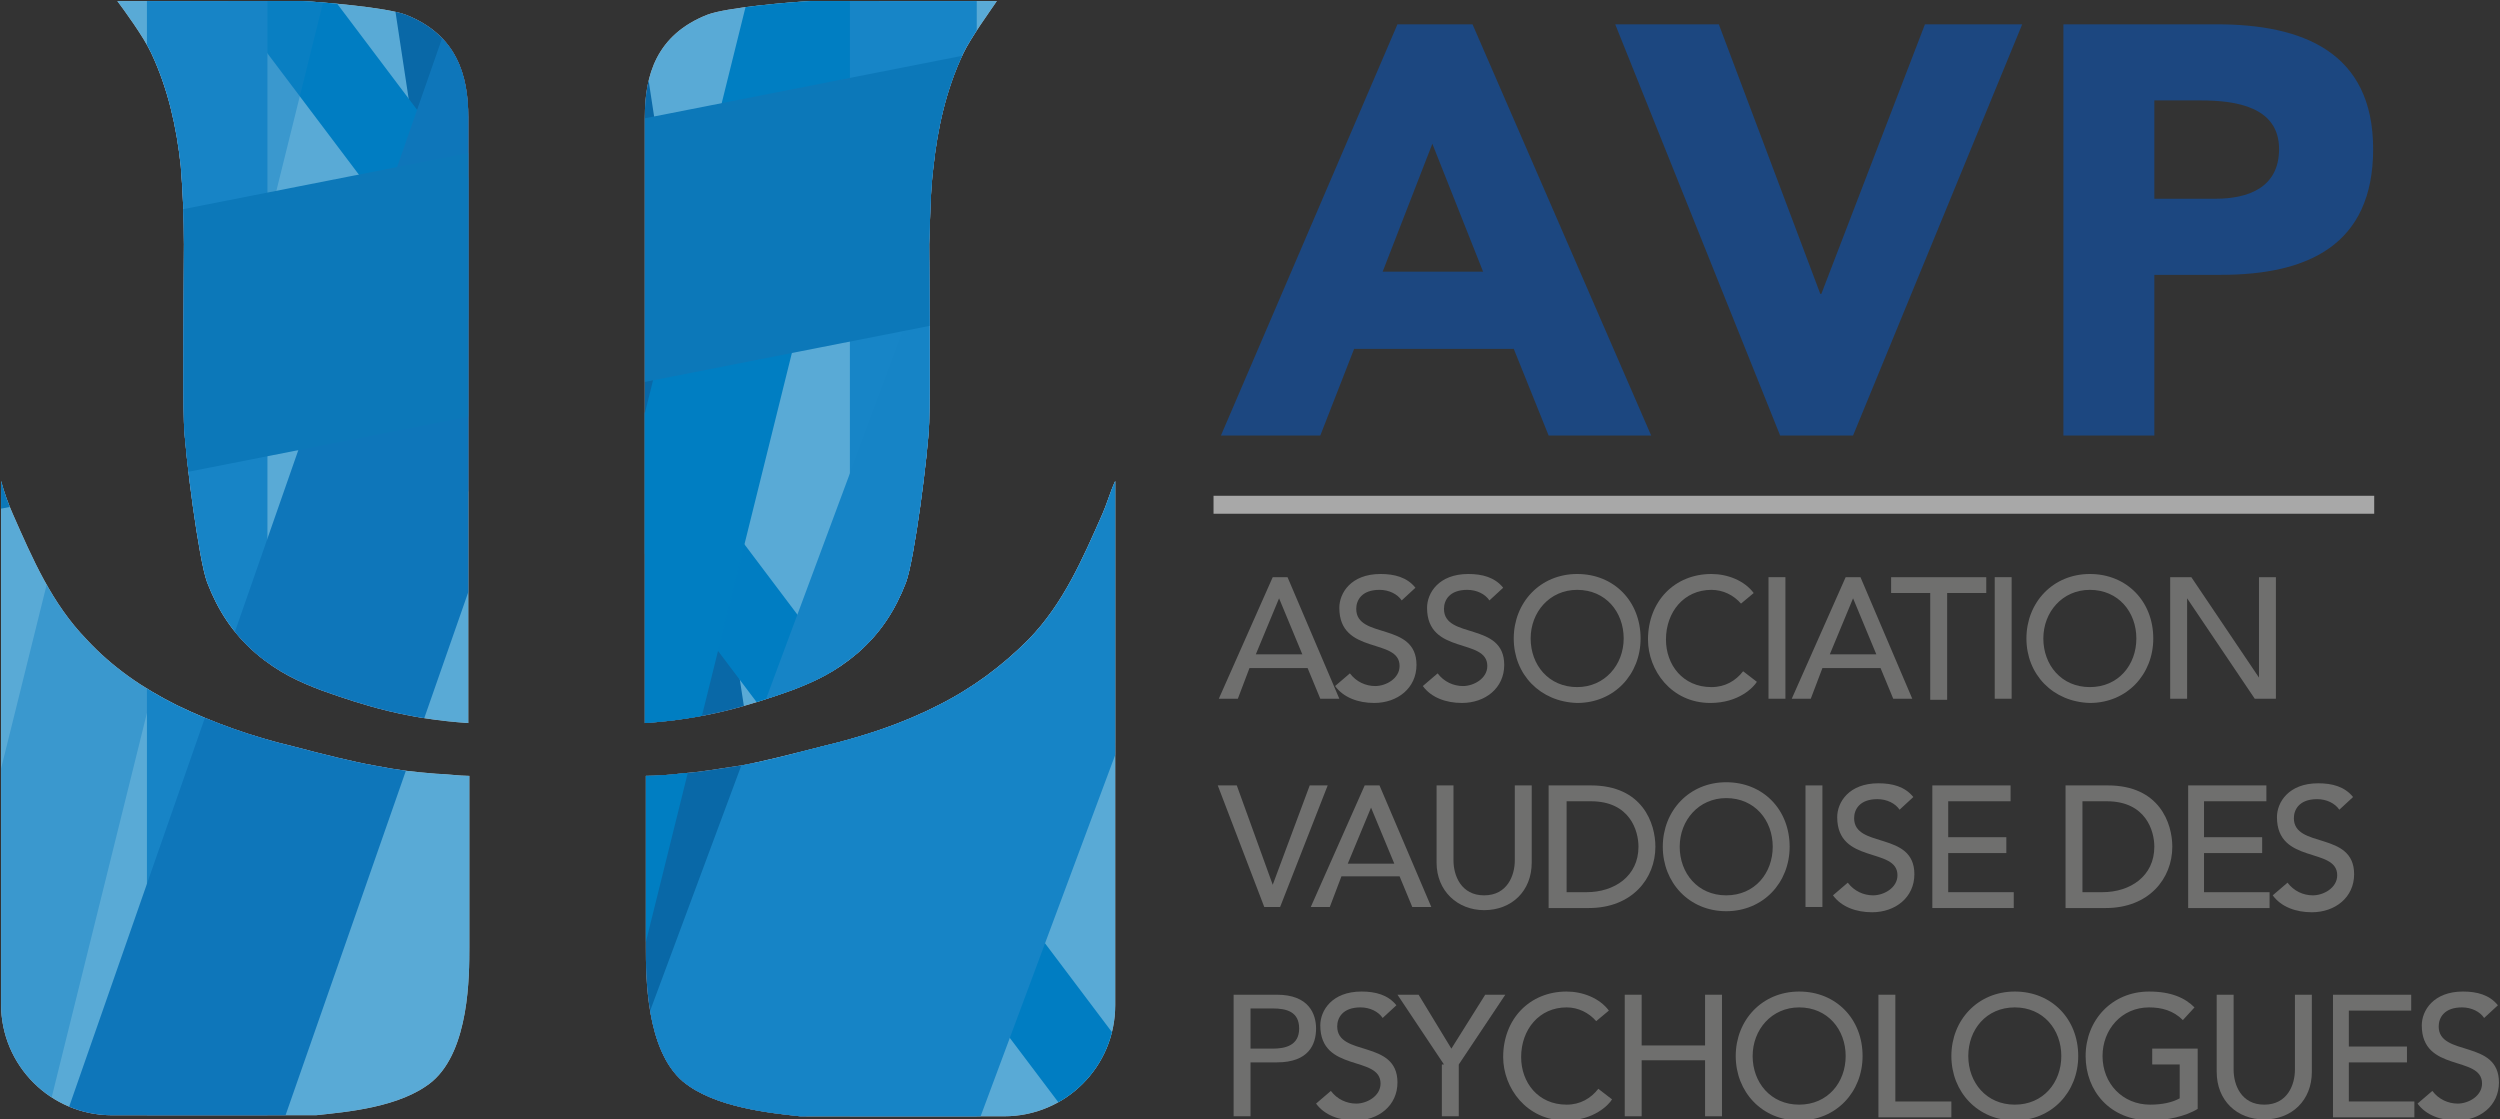 <?xml version="1.0" encoding="utf-8"?>
<!-- Generator: Adobe Illustrator 21.0.2, SVG Export Plug-In . SVG Version: 6.00 Build 0)  -->
<svg version="1.1" id="Layer_1" xmlns="http://www.w3.org/2000/svg" xmlns:xlink="http://www.w3.org/1999/xlink" x="0px" y="0px"
	 viewBox="0 0 236.5 105.9" style="enable-background:new 0 0 236.5 105.9;" xml:space="preserve">
<rect x="0" y="0" width="236.5" height="105.9" fill="#333333" stroke="none"/>
<style type="text/css">
	.st0{clip-path:url(#SVGID_2_);}
	.st1{fill:#FFFFFF;}
	.st2{fill:#194277;}
	.st3{fill:#007FC5;}
	.st4{fill:#0080C6;}
	.st5{opacity:0.45;fill:#3D8ACB;}
	.st6{fill:#4294D3;}
	.st7{fill:#4293D2;}
	.st8{fill:#286AB0;}
	.st9{fill:#3F92D1;}
	.st10{fill:#2270AC;}
	.st11{opacity:0.65;fill:#007DC0;}
	.st12{fill:#6F6F6E;}
	.st13{fill:#1C4780;}
	.st14{fill:#A8A8A8;}
</style>
<g>
	<defs>
		<path id="SVGID_1_" d="M87.9,23.1c0,2.6,0.1,13.9,0,16.9c-0.1,2.9-1.4,13-2.2,15.1c-1,2.6-2.4,4.8-4.6,6.7
			c-2.1,1.8-4.1,2.7-6.2,3.5c-4.2,1.5-8.1,2.7-13.9,3.1c0,0,0-54.7,0-57.3c0-4,1.1-7.8,5.9-9.7c1.8-0.7,7.9-1.2,9.8-1.3h17.6
			c-0.6,0.9-2.5,3.5-3.2,5c-1.6,3.4-2.4,7-2.8,10.7C88,18.2,88,20.7,87.9,23.1z M14.3,5c1.6,3.4,2.4,7,2.8,10.7
			c0.2,2.5,0.3,4.9,0.3,7.4c0,2.6-0.1,13.9,0,16.9c0.1,2.9,1.4,13,2.2,15.1c1,2.6,2.4,4.8,4.6,6.7c2.1,1.8,4.1,2.7,6.2,3.5
			c4.2,1.5,8.1,2.7,13.9,3.1c0,0,0-54.7,0-57.3c0-4-1.1-7.8-5.9-9.7c-1.8-0.7-7.9-1.2-9.8-1.3H11.1C11.7,0.9,13.6,3.5,14.3,5z
			 M104.3,48.6c-1.9,4.3-3.7,8.5-7,11.9c-2.5,2.5-5.3,4.6-8.5,6.2c-3.5,1.8-7.2,3-11,3.9c-3.1,0.8-5.9,1.5-7.6,1.8
			c-2.7,0.4-3.6,0.6-6,0.8c-0.7,0.1-2.3,0.2-3.1,0.2c0,2.5,0,14.4,0,16.2c0,2.7,0,9.7,3.5,12.7c3,2.5,8.4,3,11.1,3.3h19.3
			c5.8,0,10.5-4.7,10.5-10.5V45.5C105,46.6,104.7,47.7,104.3,48.6z M40.9,102.3c3.5-3,3.5-10,3.5-12.7c0-1.9,0-13.7,0-16.2
			c-0.9,0-2.4-0.2-3.1-0.2c-2.4-0.2-3.4-0.3-6-0.8c-1.7-0.3-4.6-1-7.6-1.8c-3.8-0.9-7.5-2.2-11-3.9c-3.2-1.6-6.1-3.6-8.5-6.2
			c-3.3-3.4-5.1-7.6-7-11.9c-0.4-0.9-0.8-2-1.1-3.1V95c0,5.8,4.7,10.5,10.5,10.5h19.3C32.6,105.2,37.9,104.8,40.9,102.3z"/>
	</defs>
	<clipPath id="SVGID_2_">
		<use xlink:href="#SVGID_1_"  style="overflow:visible;"/>
	</clipPath>
	<g class="st0">
		<rect x="-10.2" y="-8" class="st1" width="122.6" height="118.3"/>
		<polygon class="st2" points="79.4,126.1 56.7,128.4 35.5,-11.5 58.1,-13.8 		"/>
		<polygon class="st3" points="113.9,109.2 107,113.4 18.1,-4.5 25,-8.8 		"/>
		<polygon class="st4" points="52.9,122.2 41,119.8 72.8,-8.5 84.7,-6.1 		"/>
		<polygon class="st5" points="3.8,108.2 -8.1,105.8 23.7,-22.5 35.6,-20.1 		"/>
		<rect x="80.4" y="-3.6" class="st6" width="12" height="126.7"/>
		<rect x="13.9" y="-18.1" class="st7" width="11.4" height="140.2"/>
		<polygon class="st8" points="21.6,121 2.7,115.7 49.4,-18.1 68.3,-12.7 		"/>
		<polygon class="st9" points="84.2,128.6 52.7,119.3 103.7,-17.9 135.3,-8.6 		"/>
		<polygon class="st10" points="-5.9,49.3 -11.7,25.5 140.2,-4.4 146,19.4 		"/>
		<path class="st11" d="M96,106.4H9.4c-5.7,0-10.4-4.6-10.4-10.4V8.7C-0.9,3,3.7-1.6,9.4-1.6H96c5.7,0,10.4,4.6,10.4,10.4V96
			C106.4,101.8,101.8,106.4,96,106.4z"/>
	</g>
</g>
<path class="st12" d="M120.4,54.6h1.4l4.9,11.5h-1.8l-1.2-2.9h-5.5l-1.1,2.9h-1.8L120.4,54.6z M123.2,61.9l-2.2-5.3h0l-2.2,5.3
	H123.2z"/>
<path class="st12" d="M127.7,63.7c0.6,0.8,1.5,1.2,2.4,1.2c1,0,2.3-0.7,2.3-1.9c0-2.7-5.7-1-5.7-5.5c0-1.4,1.1-3.2,3.9-3.2
	c1.3,0,2.5,0.3,3.3,1.3l-1.3,1.2c-0.4-0.6-1.2-1-2.1-1c-1.7,0-2.2,1-2.2,1.8c0,2.9,5.7,1.2,5.7,5.3c0,2.2-1.8,3.6-4,3.6
	c-1.5,0-2.9-0.5-3.7-1.6L127.7,63.7z"/>
<path class="st12" d="M136,63.7c0.6,0.8,1.5,1.2,2.4,1.2c1,0,2.3-0.7,2.3-1.9c0-2.7-5.7-1-5.7-5.5c0-1.4,1.1-3.2,3.9-3.2
	c1.3,0,2.5,0.3,3.3,1.3l-1.3,1.2c-0.4-0.6-1.2-1-2.1-1c-1.7,0-2.2,1-2.2,1.8c0,2.9,5.7,1.2,5.7,5.3c0,2.2-1.8,3.6-4,3.6
	c-1.5,0-2.9-0.5-3.7-1.6L136,63.7z"/>
<path class="st12" d="M143.2,60.4c0-3.4,2.5-6.1,6-6.1c3.5,0,6,2.6,6,6.1c0,3.4-2.5,6.1-6,6.1C145.7,66.4,143.2,63.8,143.2,60.4z
	 M153.6,60.4c0-2.5-1.7-4.6-4.4-4.6c-2.6,0-4.4,2.1-4.4,4.6c0,2.5,1.7,4.6,4.4,4.6C151.8,65,153.6,62.9,153.6,60.4z"/>
<path class="st12" d="M164.7,57.1c-0.7-0.8-1.7-1.3-2.8-1.3c-2.6,0-4.3,2.1-4.3,4.7c0,2.4,1.6,4.5,4.3,4.5c1.3,0,2.3-0.6,3-1.5
	l1.3,1c-0.3,0.5-1.7,2-4.4,2c-3.7,0-5.9-3.1-5.9-6c0-3.6,2.5-6.2,6-6.2c1.5,0,3.1,0.6,4,1.8L164.7,57.1z"/>
<path class="st12" d="M167.3,54.6h1.6v11.5h-1.6V54.6z"/>
<path class="st12" d="M174.6,54.6h1.4l4.9,11.5h-1.8l-1.2-2.9h-5.5l-1.1,2.9h-1.8L174.6,54.6z M177.5,61.9l-2.2-5.3h0l-2.2,5.3
	H177.5z"/>
<path class="st12" d="M182.6,56.1h-3.7v-1.5h9v1.5h-3.7v10.1h-1.6V56.1z"/>
<path class="st12" d="M188.7,54.6h1.6v11.5h-1.6V54.6z"/>
<path class="st12" d="M191.7,60.4c0-3.4,2.5-6.1,6-6.1c3.5,0,6,2.6,6,6.1c0,3.4-2.5,6.1-6,6.1C194.2,66.4,191.7,63.8,191.7,60.4z
	 M202.1,60.4c0-2.5-1.7-4.6-4.4-4.6c-2.6,0-4.4,2.1-4.4,4.6c0,2.5,1.7,4.6,4.4,4.6C200.4,65,202.1,62.9,202.1,60.4z"/>
<path class="st12" d="M205.2,54.6h2.1l6.4,9.5h0v-9.5h1.6v11.5h-2l-6.4-9.5h0v9.5h-1.6V54.6z"/>
<path class="st12" d="M115.2,74.3h1.8l3.4,9.4h0l3.5-9.4h1.7l-4.5,11.5h-1.5L115.2,74.3z"/>
<path class="st12" d="M129.1,74.3h1.4l4.9,11.5h-1.8l-1.2-2.9h-5.5l-1.1,2.9H124L129.1,74.3z M131.9,81.7l-2.2-5.3h0l-2.2,5.3H131.9
	z"/>
<path class="st12" d="M137.5,74.3v7.1c0,1.4,0.7,3.3,2.9,3.3s2.9-1.9,2.9-3.3v-7.1h1.6v7.3c0,2.7-1.9,4.5-4.5,4.5
	c-2.5,0-4.5-1.8-4.5-4.5v-7.3H137.5z"/>
<path class="st12" d="M146.5,74.3h4c4.9,0,6.1,3.6,6.1,5.8c0,3-2.2,5.8-6.3,5.8h-3.8V74.3z M148.1,84.4h2c2.6,0,4.9-1.5,4.9-4.3
	c0-1.5-0.8-4.3-4.5-4.3h-2.3V84.4z"/>
<path class="st12" d="M157.3,80.1c0-3.4,2.5-6.1,6-6.1s6,2.6,6,6.1c0,3.4-2.5,6.1-6,6.1S157.3,83.5,157.3,80.1z M167.7,80.1
	c0-2.5-1.7-4.6-4.4-4.6c-2.6,0-4.4,2.1-4.4,4.6c0,2.5,1.7,4.6,4.4,4.6C166,84.7,167.7,82.6,167.7,80.1z"/>
<path class="st12" d="M170.8,74.3h1.6v11.5h-1.6V74.3z"/>
<path class="st12" d="M174.8,83.5c0.6,0.8,1.5,1.2,2.4,1.2c1,0,2.3-0.7,2.3-1.9c0-2.7-5.7-1-5.7-5.5c0-1.4,1.1-3.2,3.9-3.2
	c1.3,0,2.5,0.3,3.3,1.3l-1.3,1.2c-0.4-0.6-1.2-1-2.1-1c-1.7,0-2.2,1-2.2,1.8c0,2.9,5.7,1.2,5.7,5.3c0,2.2-1.8,3.6-4,3.6
	c-1.5,0-2.9-0.5-3.7-1.6L174.8,83.5z"/>
<path class="st12" d="M182.7,74.3h7.5v1.5h-5.9v3.4h5.5v1.5h-5.5v3.7h6.2v1.5h-7.7V74.3z"/>
<path class="st12" d="M195.4,74.3h4c4.9,0,6.1,3.6,6.1,5.8c0,3-2.2,5.8-6.3,5.8h-3.8V74.3z M196.9,84.4h2c2.6,0,4.9-1.5,4.9-4.3
	c0-1.5-0.8-4.3-4.5-4.3h-2.3V84.4z"/>
<path class="st12" d="M206.9,74.3h7.5v1.5h-5.9v3.4h5.5v1.5h-5.5v3.7h6.2v1.5h-7.7V74.3z"/>
<path class="st12" d="M216.4,83.5c0.6,0.8,1.5,1.2,2.4,1.2c1,0,2.3-0.7,2.3-1.9c0-2.7-5.7-1-5.7-5.5c0-1.4,1.1-3.2,3.9-3.2
	c1.3,0,2.5,0.3,3.3,1.3l-1.3,1.2c-0.4-0.6-1.2-1-2.1-1c-1.7,0-2.2,1-2.2,1.8c0,2.9,5.7,1.2,5.7,5.3c0,2.2-1.8,3.6-4,3.6
	c-1.5,0-2.9-0.5-3.7-1.6L216.4,83.5z"/>
<path class="st12" d="M116.7,94.1h4.1c3,0,3.7,1.8,3.7,3.2c0,1.5-0.7,3.2-3.7,3.2h-2.5v5.1h-1.6V94.1z M118.3,99.2h2.1
	c1.2,0,2.5-0.3,2.5-1.9s-1.2-1.9-2.5-1.9h-2.1V99.2z"/>
<path class="st12" d="M125.9,103.2c0.6,0.8,1.5,1.2,2.4,1.2c1,0,2.3-0.7,2.3-1.9c0-2.7-5.7-1-5.7-5.5c0-1.4,1.1-3.2,3.9-3.2
	c1.3,0,2.5,0.3,3.3,1.3l-1.3,1.2c-0.4-0.6-1.2-1-2.1-1c-1.7,0-2.2,1-2.2,1.8c0,2.9,5.7,1.2,5.7,5.3c0,2.2-1.8,3.6-4,3.6
	c-1.5,0-2.9-0.5-3.7-1.6L125.9,103.2z"/>
<path class="st12" d="M136.6,100.7l-4.4-6.6h2l3.1,5.1l3.2-5.1h1.9l-4.4,6.6v4.9h-1.6V100.7z"/>
<path class="st12" d="M151,96.6c-0.7-0.8-1.7-1.3-2.8-1.3c-2.6,0-4.3,2.1-4.3,4.7c0,2.4,1.6,4.5,4.3,4.5c1.3,0,2.3-0.6,3-1.5l1.3,1
	c-0.3,0.5-1.7,2-4.4,2c-3.7,0-5.9-3.1-5.9-6c0-3.6,2.5-6.2,6-6.2c1.5,0,3.1,0.6,4,1.8L151,96.6z"/>
<path class="st12" d="M153.7,94.1h1.6v4.8h6v-4.8h1.6v11.5h-1.6v-5.3h-6v5.3h-1.6V94.1z"/>
<path class="st12" d="M164.2,99.9c0-3.4,2.5-6.1,6-6.1s6,2.6,6,6.1c0,3.4-2.5,6.1-6,6.1S164.2,103.3,164.2,99.9z M174.6,99.9
	c0-2.5-1.7-4.6-4.4-4.6c-2.6,0-4.4,2.1-4.4,4.6c0,2.5,1.7,4.6,4.4,4.6C172.9,104.5,174.6,102.4,174.6,99.9z"/>
<path class="st12" d="M177.7,94.1h1.6v10.1h5.3v1.5h-6.9V94.1z"/>
<path class="st12" d="M184.6,99.9c0-3.4,2.5-6.1,6-6.1s6,2.6,6,6.1c0,3.4-2.5,6.1-6,6.1S184.6,103.3,184.6,99.9z M195,99.9
	c0-2.5-1.7-4.6-4.4-4.6s-4.4,2.1-4.4,4.6c0,2.5,1.7,4.6,4.4,4.6S195,102.4,195,99.9z"/>
<path class="st12" d="M207.9,99.2v5.7c-1.1,0.7-3,1.1-4.4,1.1c-3.9,0-6.2-2.8-6.2-6.1c0-3.4,2.5-6.1,6-6.1c2.1,0,3.4,0.6,4.3,1.5
	l-1.1,1.2c-0.9-0.9-2-1.2-3.2-1.2c-2.6,0-4.4,2.1-4.4,4.6c0,2.6,1.9,4.6,4.5,4.6c1.1,0,2.1-0.2,2.8-0.6v-3.2h-2.6v-1.5H207.9z"/>
<path class="st12" d="M211.3,94.1v7.1c0,1.4,0.7,3.3,2.9,3.3s2.9-1.9,2.9-3.3v-7.1h1.6v7.3c0,2.7-1.9,4.5-4.5,4.5s-4.5-1.8-4.5-4.5
	v-7.3H211.3z"/>
<path class="st12" d="M220.6,94.1h7.5v1.5h-5.9V99h5.5v1.5h-5.5v3.7h6.2v1.5h-7.7V94.1z"/>
<path class="st12" d="M230.1,103.2c0.6,0.8,1.5,1.2,2.4,1.2c1,0,2.3-0.7,2.3-1.9c0-2.7-5.7-1-5.7-5.5c0-1.4,1.1-3.2,3.9-3.2
	c1.3,0,2.5,0.3,3.3,1.3l-1.3,1.2c-0.4-0.6-1.2-1-2.1-1c-1.7,0-2.2,1-2.2,1.8c0,2.9,5.7,1.2,5.7,5.3c0,2.2-1.8,3.6-4,3.6
	c-1.5,0-2.9-0.5-3.7-1.6L230.1,103.2z"/>
<g>
	<path class="st13" d="M132.2,2.3h7.1l16.9,38.9h-9.7l-3.3-8.2h-15.1l-3.2,8.2h-9.4L132.2,2.3z M135.5,13.6l-4.7,12.1h9.5
		L135.5,13.6z"/>
	<path class="st13" d="M152.8,2.3h9.8l9.6,25.5h0.1l9.8-25.5h9.2l-16,38.9h-6.9L152.8,2.3z"/>
	<path class="st13" d="M195.3,2.3h14.4c8.1,0,14.8,2.6,14.8,11.8c0,9.1-6.2,11.9-14.4,11.9h-6.3v15.2h-8.6V2.3z M203.9,18.8h5.7
		c3,0,6-1,6-4.7c0-4-4.1-4.6-7.4-4.6h-4.4V18.8z"/>
</g>
<rect x="114.8" y="46.9" class="st14" width="109.8" height="1.7"/>
</svg>
